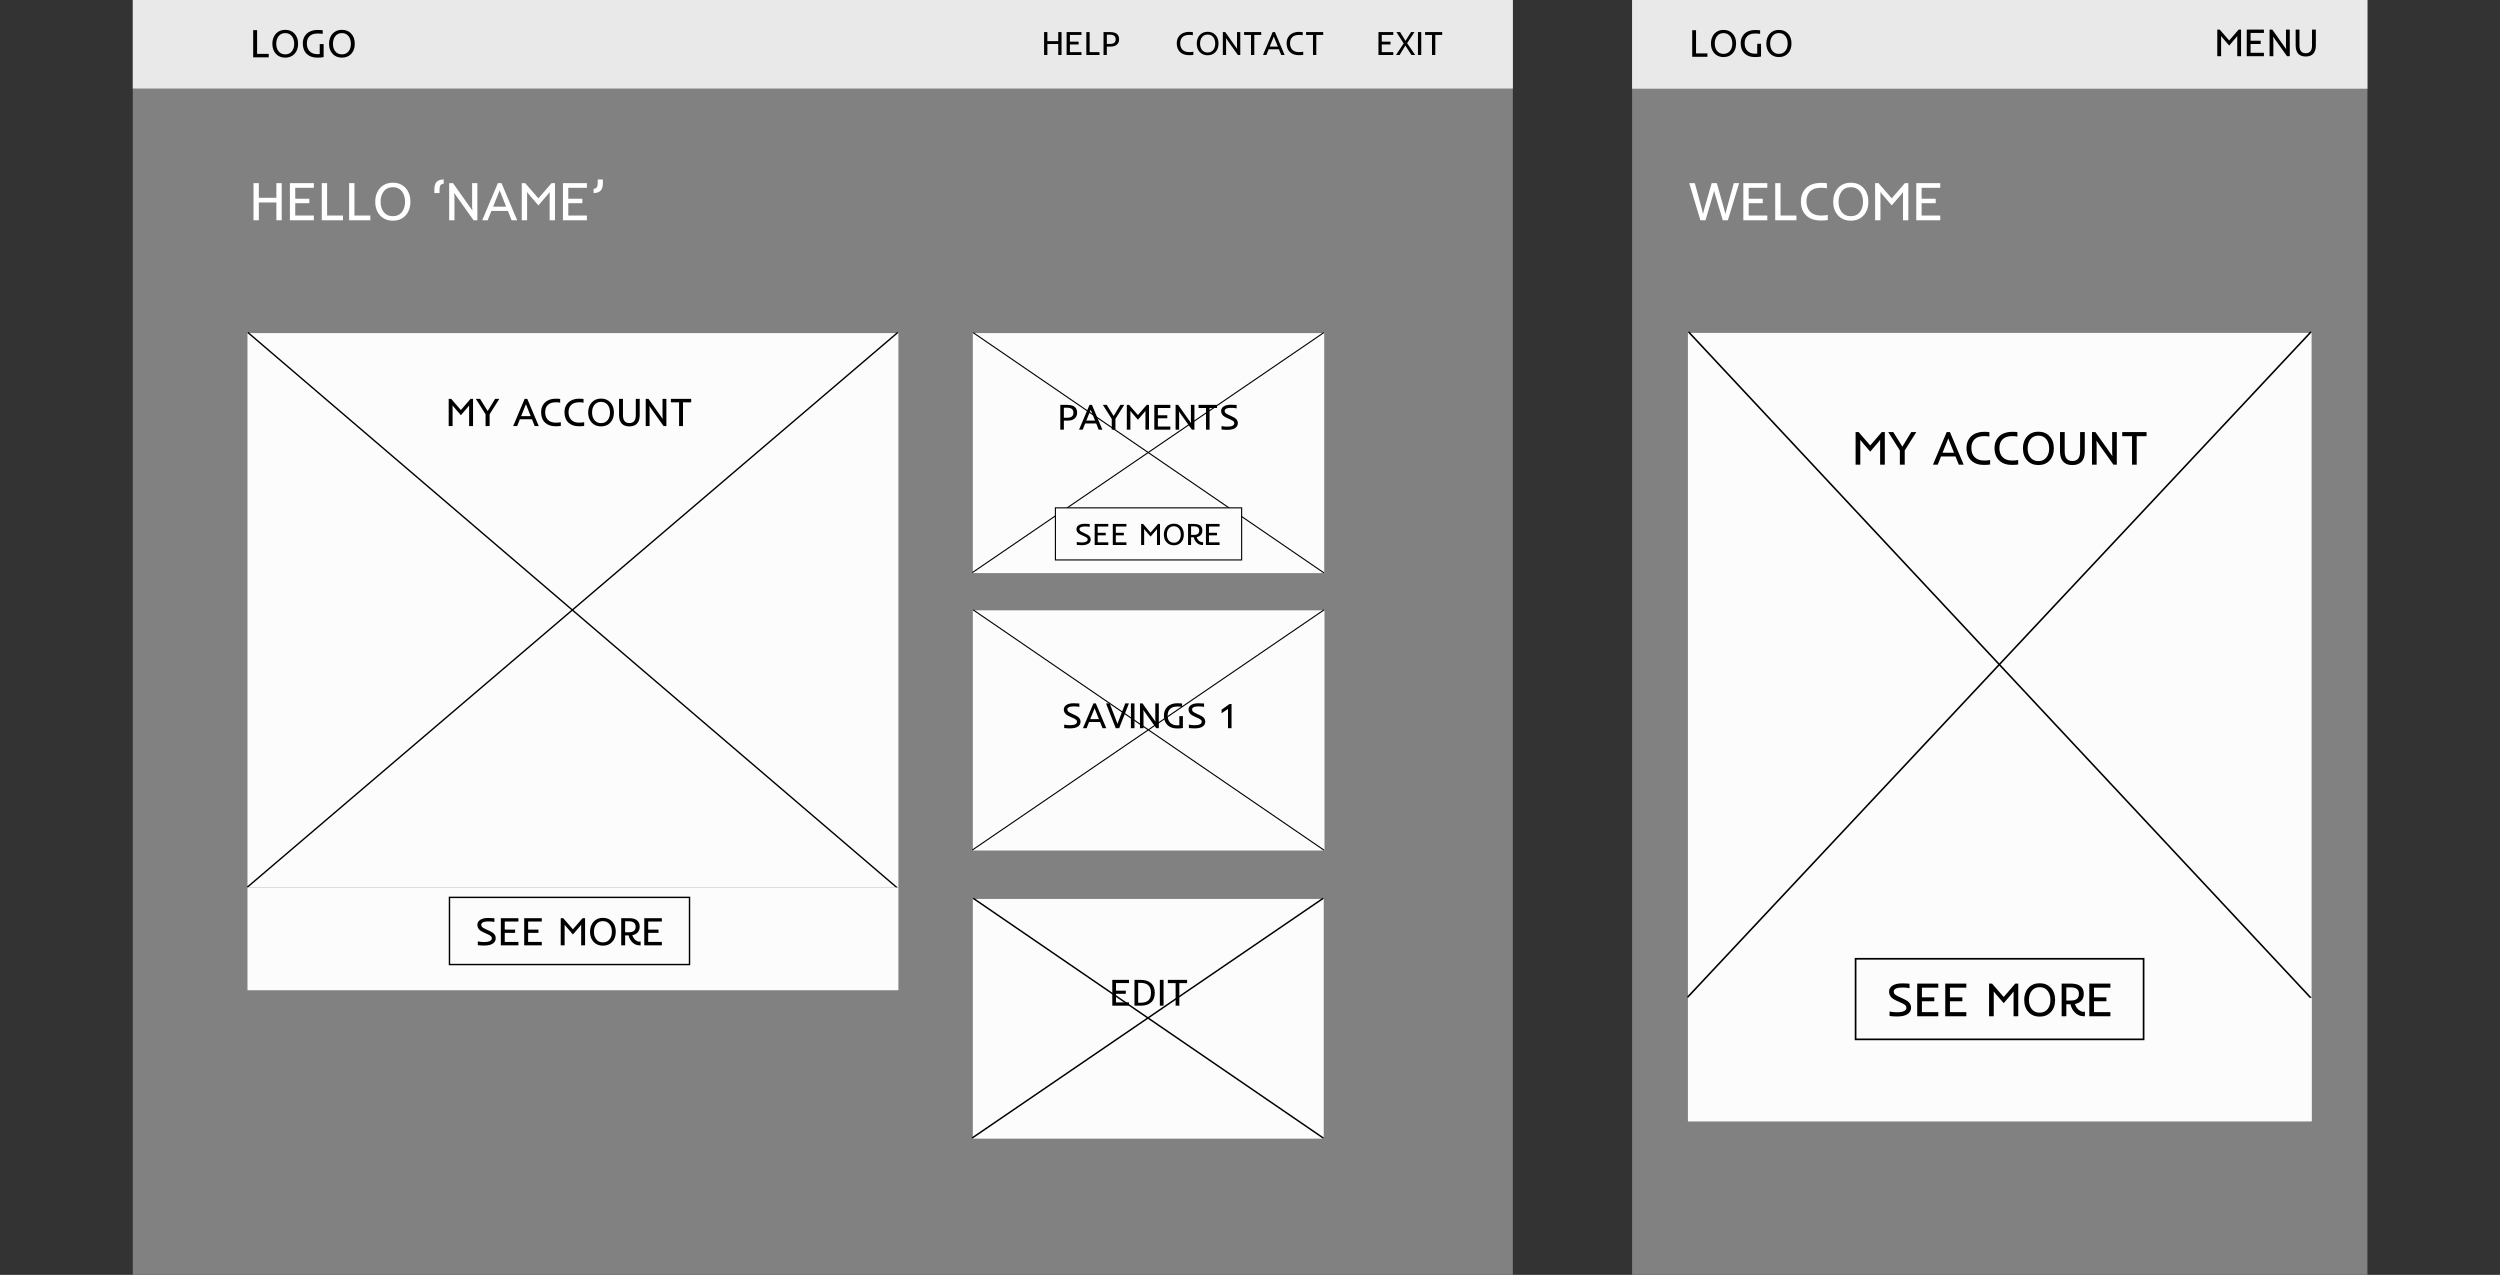 <svg width="4424" height="2256" viewBox="0 0 4424 2256" fill="none" xmlns="http://www.w3.org/2000/svg">
<rect x="0" y="0" width="4424" height="2256" fill="#333333" stroke="none"/>
<g clip-path="url(#clip0)">
<rect x="235" y="-10" width="2442.14" height="2275.48" fill="#818181"/>
<rect x="235" y="-10" width="2442.14" height="166.663" fill="#E9E9E9"/>
<rect x="1721.52" y="1590.77" width="620.952" height="424.175" fill="#FCFCFC"/>
<line y1="-1.327" x2="751.354" y2="-1.327" transform="matrix(0.825 0.565 -0.609 0.793 1721.52 1590.77)" stroke="black" stroke-width="2.654"/>
<line y1="-1.327" x2="751.776" y2="-1.327" transform="matrix(-0.826 0.564 0.61 0.792 2342.2 1590.77)" stroke="black" stroke-width="2.654"/>
<path d="M1968.32 1733.95H1997.82V1739.66H1974.88V1753.11H1992.24V1758.63H1974.88V1773.85H1997.82V1779.63H1968.32V1733.95ZM2007.57 1733.98H2018.66C2026.14 1733.98 2032.07 1735.83 2036.44 1739.53C2041.17 1743.49 2043.53 1749.26 2043.53 1756.85C2043.53 1764.45 2041.23 1770.21 2036.64 1774.15C2032.35 1777.8 2026.47 1779.63 2018.99 1779.63H2007.57V1733.98ZM2036.8 1756.89C2036.8 1745.14 2030.61 1739.27 2018.23 1739.27H2014.13V1774.38H2018.59C2028.04 1774.38 2033.8 1770.96 2035.85 1764.14C2036.49 1761.97 2036.8 1759.56 2036.8 1756.89ZM2052.46 1733.95H2059.02V1779.63H2052.46V1733.95ZM2080.38 1739.73H2066.63V1733.95H2100.69V1739.73H2086.94V1779.63H2080.38V1739.73Z" fill="black"/>
<rect x="1721.52" y="1080.03" width="622.296" height="425.012" fill="#FCFCFC"/>
<line y1="-0.982" x2="752.934" y2="-0.982" transform="matrix(0.825 0.565 -0.609 0.793 1721.52 1080.03)" stroke="black" stroke-width="1.963"/>
<line y1="-0.982" x2="753.357" y2="-0.982" transform="matrix(-0.826 0.564 0.61 0.792 2343.54 1080.03)" stroke="black" stroke-width="1.963"/>
<path d="M1907.69 1285.59C1906.2 1286.64 1904.29 1287.46 1901.96 1288.07C1899.63 1288.66 1896.77 1288.96 1893.39 1288.96C1890.03 1288.96 1886.64 1288.76 1883.21 1288.36V1282.25C1886.28 1282.94 1889.37 1283.29 1892.48 1283.29C1895.58 1283.29 1897.91 1283.12 1899.47 1282.78C1901.02 1282.42 1902.27 1281.96 1903.22 1281.4C1904.96 1280.35 1905.83 1278.98 1905.83 1277.3C1905.83 1276 1905.5 1274.99 1904.82 1274.28C1903.75 1273.16 1902.21 1272.14 1900.19 1271.22L1892.13 1267.53C1889.36 1266.23 1887.39 1265.03 1886.24 1263.91C1883.76 1261.52 1882.52 1258.75 1882.52 1255.6C1882.52 1252.36 1883.93 1249.75 1886.74 1247.75C1889.83 1245.57 1894.22 1244.48 1899.91 1244.48C1903.59 1244.48 1906.95 1244.62 1909.99 1244.92V1250.93C1907.41 1250.35 1904.52 1250.05 1901.33 1250.05C1898.16 1250.05 1895.85 1250.22 1894.4 1250.56C1892.97 1250.87 1891.85 1251.28 1891.03 1251.78C1889.54 1252.71 1888.79 1253.93 1888.79 1255.44C1888.79 1256.91 1889.26 1258.13 1890.21 1259.09C1891.05 1259.91 1892.58 1260.86 1894.81 1261.93L1903.09 1265.87C1905.84 1267.17 1907.76 1268.4 1908.86 1269.55C1909.97 1270.71 1910.79 1271.87 1911.31 1273.05C1911.84 1274.2 1912.1 1275.6 1912.1 1277.24C1912.1 1278.85 1911.74 1280.39 1911.03 1281.84C1910.32 1283.26 1909.2 1284.51 1907.69 1285.59ZM1934.88 1244.79H1939.19L1957.68 1288.64H1951.13L1946.69 1277.62H1927.22L1922.81 1288.64H1916.39L1934.88 1244.79ZM1944.67 1272.57L1936.99 1253.36L1929.27 1272.57H1944.67ZM1957.18 1244.79H1963.73L1977.5 1280.83L1991.2 1244.79H1997.75L1980.49 1288.64H1974.44L1957.18 1244.79ZM2001.28 1244.79H2007.58V1288.64H2001.28V1244.79ZM2017.31 1244.79H2021.85L2044.75 1277.14L2044.41 1272.61V1244.79H2050.64V1288.64H2046.14L2027.02 1261.77L2023.21 1256.29L2023.55 1261.77V1288.64H2017.31V1244.79ZM2093.26 1288.2C2090.85 1288.83 2087.66 1289.14 2083.69 1289.14C2079.74 1289.14 2076.35 1288.65 2073.51 1287.66C2070.7 1286.68 2068.27 1285.22 2066.24 1283.29C2061.87 1279.21 2059.68 1273.54 2059.68 1266.27C2059.68 1261.53 2060.82 1257.43 2063.09 1253.99C2066.15 1249.31 2070.87 1246.32 2077.23 1245.04C2079.18 1244.66 2081.58 1244.48 2084.41 1244.48C2087.25 1244.48 2089.69 1244.61 2091.75 1244.89V1250.93C2089.95 1250.47 2087.36 1250.24 2084 1250.24C2080.66 1250.24 2077.92 1250.62 2075.78 1251.37C2073.64 1252.13 2071.86 1253.21 2070.46 1254.62C2067.64 1257.37 2066.24 1261.26 2066.24 1266.27C2066.24 1271.38 2067.62 1275.46 2070.39 1278.53C2073.42 1281.87 2077.73 1283.54 2083.34 1283.54C2084.64 1283.54 2085.85 1283.48 2086.96 1283.38V1267.22H2093.26V1288.2ZM2128.39 1285.59C2126.9 1286.64 2124.99 1287.46 2122.66 1288.07C2120.32 1288.66 2117.47 1288.96 2114.09 1288.96C2110.73 1288.96 2107.33 1288.76 2103.91 1288.36V1282.25C2106.98 1282.94 2110.07 1283.29 2113.17 1283.29C2116.28 1283.29 2118.61 1283.12 2120.17 1282.78C2121.72 1282.42 2122.97 1281.96 2123.92 1281.4C2125.66 1280.35 2126.53 1278.98 2126.53 1277.3C2126.53 1276 2126.19 1274.99 2125.52 1274.28C2124.45 1273.16 2122.91 1272.14 2120.89 1271.22L2112.83 1267.53C2110.05 1266.23 2108.09 1265.03 2106.94 1263.91C2104.46 1261.52 2103.22 1258.75 2103.22 1255.6C2103.22 1252.36 2104.63 1249.75 2107.44 1247.75C2110.53 1245.57 2114.92 1244.48 2120.61 1244.48C2124.28 1244.48 2127.64 1244.62 2130.69 1244.92V1250.93C2128.1 1250.35 2125.22 1250.05 2122.03 1250.05C2118.85 1250.05 2116.54 1250.22 2115.09 1250.56C2113.67 1250.87 2112.54 1251.28 2111.72 1251.78C2110.23 1252.71 2109.49 1253.93 2109.49 1255.44C2109.49 1256.91 2109.96 1258.13 2110.91 1259.09C2111.75 1259.91 2113.28 1260.86 2115.5 1261.93L2123.79 1265.87C2126.54 1267.17 2128.46 1268.4 2129.55 1269.55C2130.67 1270.71 2131.49 1271.87 2132.01 1273.05C2132.54 1274.2 2132.8 1275.6 2132.8 1277.24C2132.8 1278.85 2132.44 1280.39 2131.73 1281.84C2131.01 1283.26 2129.9 1284.51 2128.39 1285.59ZM2173.06 1254.46L2161.75 1262.18V1255.82L2175.83 1245.8H2179.33V1288.64H2173.06V1254.46Z" fill="black"/>
<rect x="1721.52" y="589.449" width="621.816" height="424.685" fill="#FCFCFC"/>
<line y1="-0.981" x2="752.354" y2="-0.981" transform="matrix(0.825 0.565 -0.609 0.793 1721.52 589.449)" stroke="black" stroke-width="1.962"/>
<line y1="-0.981" x2="752.777" y2="-0.981" transform="matrix(-0.826 0.564 0.61 0.792 2343.07 589.448)" stroke="black" stroke-width="1.962"/>
<path d="M1876.31 716.499H1888.75C1897.05 716.499 1902.39 718.956 1904.79 723.87C1905.65 725.676 1906.08 727.818 1906.08 730.296C1906.08 732.775 1905.64 734.896 1904.76 736.66C1903.87 738.424 1902.69 739.873 1901.2 741.007C1898.3 743.191 1894.42 744.283 1889.57 744.283H1882.61V760.349H1876.31V716.499ZM1888.34 739.243C1892.14 739.243 1894.96 738.508 1896.79 737.038C1898.61 735.568 1899.53 733.279 1899.53 730.17C1899.53 726.033 1897.6 723.366 1893.76 722.169C1892.42 721.749 1890.79 721.539 1888.88 721.539H1882.61V739.243H1888.34ZM1927.97 716.499H1932.29L1950.78 760.349H1944.23L1939.78 749.323H1920.32L1915.91 760.349H1909.48L1927.97 716.499ZM1937.77 744.283L1930.08 725.067L1922.36 744.283H1937.77ZM1967.32 741.259L1951.66 716.499H1958.47L1970.69 736.093L1982.66 716.499H1989.46L1973.87 741.196V760.349H1967.32V741.259ZM1994.03 716.499H1998.06L2013.69 734.455L2029.25 716.499H2033.28V760.349H2026.98V726.957L2025.12 729.477L2013.69 742.802L2002.25 729.509L2000.33 726.989V760.349H1994.03V716.499ZM2042.7 716.499H2071.02V721.98H2049V734.896H2065.66V740.188H2049V754.804H2071.02V760.349H2042.7V716.499ZM2080.34 716.499H2084.88L2107.78 748.851L2107.43 744.315V716.499H2113.67V760.349H2109.17L2090.05 733.478L2086.23 727.997L2086.58 733.478V760.349H2080.34V716.499ZM2134.15 722.043H2120.95V716.499H2153.65V722.043H2140.45V760.349H2134.15V722.043ZM2186.06 757.293C2184.57 758.343 2182.66 759.173 2180.33 759.782C2178 760.37 2175.14 760.664 2171.76 760.664C2168.4 760.664 2165.01 760.464 2161.59 760.065V753.954C2164.65 754.647 2167.74 754.993 2170.85 754.993C2173.95 754.993 2176.29 754.825 2177.84 754.489C2179.39 754.132 2180.64 753.67 2181.59 753.103C2183.33 752.053 2184.2 750.688 2184.2 749.008C2184.2 747.706 2183.87 746.698 2183.19 745.984C2182.12 744.871 2180.58 743.852 2178.56 742.928L2170.5 739.243C2167.73 737.941 2165.76 736.733 2164.61 735.62C2162.13 733.226 2160.89 730.454 2160.89 727.304C2160.89 724.07 2162.3 721.455 2165.11 719.46C2168.2 717.276 2172.59 716.184 2178.28 716.184C2181.96 716.184 2185.32 716.331 2188.36 716.625V722.642C2185.78 722.054 2182.89 721.76 2179.7 721.76C2176.53 721.76 2174.22 721.928 2172.77 722.264C2171.34 722.579 2170.22 722.988 2169.4 723.492C2167.91 724.416 2167.16 725.634 2167.16 727.146C2167.16 728.616 2167.63 729.834 2168.58 730.8C2169.42 731.62 2170.95 732.565 2173.18 733.636L2181.46 737.573C2184.21 738.875 2186.14 740.104 2187.23 741.259C2188.34 742.414 2189.16 743.579 2189.68 744.756C2190.21 745.911 2190.47 747.307 2190.47 748.945C2190.47 750.562 2190.11 752.095 2189.4 753.544C2188.69 754.972 2187.57 756.222 2186.06 757.293Z" fill="black"/>
<rect x="1867.66" y="898.684" width="329.543" height="92.194" fill="#FCFCFC" stroke="black" stroke-width="1.962"/>
<path d="M1926.32 961.873C1925.05 962.767 1923.43 963.473 1921.44 963.992C1919.46 964.492 1917.02 964.743 1914.15 964.743C1911.29 964.743 1908.4 964.573 1905.48 964.233V959.03C1908.09 959.62 1910.72 959.916 1913.37 959.916C1916.01 959.916 1918 959.772 1919.32 959.486C1920.64 959.182 1921.71 958.789 1922.51 958.306C1924 957.412 1924.74 956.25 1924.74 954.82C1924.74 953.712 1924.45 952.853 1923.88 952.245C1922.97 951.298 1921.66 950.431 1919.94 949.644L1913.07 946.506C1910.71 945.398 1909.04 944.37 1908.06 943.422C1905.95 941.384 1904.89 939.024 1904.89 936.342C1904.89 933.589 1906.09 931.363 1908.49 929.664C1911.12 927.805 1914.85 926.875 1919.7 926.875C1922.83 926.875 1925.69 927.001 1928.28 927.251V932.373C1926.08 931.873 1923.62 931.622 1920.9 931.622C1918.2 931.622 1916.24 931.765 1915 932.051C1913.79 932.319 1912.83 932.668 1912.13 933.097C1910.87 933.884 1910.23 934.921 1910.23 936.208C1910.23 937.46 1910.63 938.497 1911.44 939.319C1912.15 940.016 1913.46 940.821 1915.35 941.733L1922.41 945.085C1924.75 946.193 1926.38 947.239 1927.31 948.223C1928.26 949.206 1928.96 950.198 1929.41 951.2C1929.85 952.183 1930.08 953.372 1930.08 954.766C1930.08 956.143 1929.77 957.448 1929.16 958.682C1928.56 959.898 1927.61 960.961 1926.32 961.873ZM1937.13 927.144H1961.24V931.81H1942.49V942.805H1956.68V947.311H1942.49V959.755H1961.24V964.475H1937.13V927.144ZM1969.2 927.144H1993.31V931.81H1974.57V942.805H1988.75V947.311H1974.57V959.755H1993.31V964.475H1969.2V927.144ZM2019.33 927.144H2022.76L2036.06 942.43L2049.31 927.144H2052.74V964.475H2047.38V936.047L2045.8 938.193L2036.06 949.537L2026.33 938.22L2024.69 936.074V964.475H2019.33V927.144ZM2059.55 945.863C2059.55 942.948 2059.99 940.311 2060.87 937.951C2061.74 935.591 2062.96 933.58 2064.52 931.917C2067.79 928.449 2072.03 926.714 2077.25 926.714C2082.49 926.714 2086.73 928.449 2089.97 931.917C2093.26 935.439 2094.9 940.088 2094.9 945.863C2094.9 951.638 2093.26 956.268 2089.97 959.755C2086.75 963.187 2082.51 964.904 2077.25 964.904C2072.02 964.904 2067.77 963.187 2064.52 959.755C2061.21 956.25 2059.55 951.62 2059.55 945.863ZM2064.92 945.836C2064.92 949.912 2065.91 953.282 2067.9 955.946C2070.13 958.914 2073.25 960.398 2077.25 960.398C2081.26 960.398 2084.37 958.914 2086.59 955.946C2088.55 953.318 2089.54 949.966 2089.54 945.89C2089.54 941.777 2088.55 938.389 2086.59 935.725C2084.37 932.722 2081.26 931.22 2077.25 931.22C2073.23 931.22 2070.11 932.722 2067.9 935.725C2065.91 938.389 2064.92 941.76 2064.92 945.836ZM2102.38 927.144H2112.98C2120.04 927.144 2124.59 929.235 2126.63 933.419C2127.36 934.957 2127.73 936.691 2127.73 938.622C2127.73 940.535 2127.47 942.153 2126.95 943.476C2126.45 944.799 2125.74 945.934 2124.83 946.882C2123.08 948.705 2120.66 949.903 2117.59 950.475C2118.86 954.391 2121.01 957.091 2124.05 958.575C2125.05 959.075 2125.89 959.343 2126.57 959.379C2127.72 959.415 2128.52 959.379 2128.99 959.272V964.475H2127.78C2123.76 964.475 2120.33 963.044 2117.51 960.184C2115.02 957.699 2113.35 954.57 2112.49 950.797H2107.75V964.475H2102.38V927.144ZM2112.63 946.506C2115.86 946.506 2118.26 945.881 2119.82 944.629C2121.37 943.378 2122.15 941.429 2122.15 938.783C2122.15 935.261 2120.51 932.99 2117.24 931.971C2116.1 931.613 2114.71 931.434 2113.08 931.434H2107.75V946.506H2112.63ZM2134.03 927.144H2158.14V931.81H2139.39V942.805H2153.58V947.311H2139.39V959.755H2158.14V964.475H2134.03V927.144Z" fill="black"/>
<path d="M448.607 324.101H458.038V350.037H489.067V324.101H498.498V389.742H489.067V358.336H458.038V389.742H448.607V324.101ZM513.022 324.101H555.415V332.306H522.453V351.64H547.399V359.562H522.453V381.443H555.415V389.742H513.022V324.101ZM569.421 324.101H578.852V381.443H606.957V389.742H569.421V324.101ZM617.803 324.101H627.234V381.443H655.339V389.742H617.803V324.101ZM664.063 357.016C664.063 351.891 664.833 347.254 666.374 343.105C667.914 338.955 670.052 335.418 672.787 332.495C678.54 326.396 686.007 323.346 695.186 323.346C704.397 323.346 711.848 326.396 717.538 332.495C723.323 338.688 726.215 346.861 726.215 357.016C726.215 367.17 723.323 375.312 717.538 381.443C711.88 387.479 704.429 390.497 695.186 390.497C685.975 390.497 678.509 387.479 672.787 381.443C666.971 375.281 664.063 367.139 664.063 357.016ZM673.494 356.969C673.494 364.136 675.239 370.062 678.729 374.747C682.658 379.965 688.144 382.574 695.186 382.574C702.228 382.574 707.698 379.965 711.597 374.747C715.055 370.125 716.784 364.231 716.784 357.063C716.784 349.832 715.055 343.875 711.597 339.191C707.698 333.909 702.228 331.269 695.186 331.269C688.113 331.269 682.627 333.909 678.729 339.191C675.239 343.875 673.494 349.801 673.494 356.969ZM768.656 335.89C768.656 329.791 769.834 325.295 772.192 322.403C774.833 319.197 779.14 317.593 785.113 317.593V325.138C781.152 325.138 778.826 327.182 778.134 331.269C777.882 332.589 777.757 334.129 777.757 335.89V341.643H768.656V335.89ZM794.874 324.101H801.665L835.947 372.53L835.429 365.74V324.101H844.766V389.742H838.022L809.399 349.518L803.693 341.313L804.211 349.518V389.742H794.874V324.101ZM881.029 324.101H887.489L915.17 389.742H905.361L898.712 373.238H869.57L862.968 389.742H853.348L881.029 324.101ZM895.694 365.693L884.188 336.927L872.635 365.693H895.694ZM923.328 324.101H929.364L952.753 350.98L976.048 324.101H982.084V389.742H972.653V339.757L969.871 343.529L952.753 363.476L935.636 343.576L932.759 339.804V389.742H923.328V324.101ZM996.184 324.101H1038.58V332.306H1005.62V351.64H1030.56V359.562H1005.62V381.443H1038.58V389.742H996.184V324.101ZM1066.87 323.346C1066.87 329.445 1065.69 333.941 1063.33 336.833C1060.69 340.04 1056.39 341.643 1050.41 341.643V334.098C1054.37 334.098 1056.7 332.054 1057.39 327.968C1057.64 326.647 1057.77 325.107 1057.77 323.346V317.593H1066.87V323.346Z" fill="white"/>
<path d="M448.036 53.337H454.95V95.373H475.553V101.457H448.036V53.337ZM481.948 77.466C481.948 73.709 482.513 70.31 483.642 67.268C484.772 64.226 486.339 61.633 488.344 59.49C492.561 55.019 498.035 52.783 504.764 52.783C511.517 52.783 516.979 55.019 521.15 59.49C525.391 64.03 527.511 70.022 527.511 77.466C527.511 84.91 525.391 90.879 521.15 95.373C517.002 99.798 511.54 102.01 504.764 102.01C498.012 102.01 492.538 99.798 488.344 95.373C484.08 90.856 481.948 84.887 481.948 77.466ZM488.862 77.431C488.862 82.686 490.141 87.03 492.699 90.464C495.58 94.29 499.602 96.203 504.764 96.203C509.927 96.203 513.937 94.29 516.794 90.464C519.329 87.076 520.597 82.755 520.597 77.501C520.597 72.2 519.329 67.833 516.794 64.399C513.937 60.527 509.927 58.591 504.764 58.591C499.579 58.591 495.557 60.527 492.699 64.399C490.141 67.833 488.862 72.177 488.862 77.431ZM572.693 100.973C570.043 101.664 566.54 102.01 562.184 102.01C557.851 102.01 554.129 101.469 551.018 100.385C547.93 99.302 545.268 97.701 543.032 95.58C538.239 91.109 535.842 84.887 535.842 76.913C535.842 71.704 537.086 67.21 539.575 63.431C542.94 58.291 548.114 55.019 555.097 53.613C557.24 53.198 559.868 52.991 562.979 52.991C566.09 52.991 568.775 53.141 571.034 53.44V60.078C569.052 59.571 566.217 59.317 562.53 59.317C558.865 59.317 555.858 59.732 553.507 60.562C551.156 61.391 549.209 62.578 547.665 64.122C544.576 67.141 543.032 71.405 543.032 76.913C543.032 82.513 544.553 86.996 547.596 90.36C550.914 94.025 555.65 95.857 561.804 95.857C563.232 95.857 564.558 95.799 565.779 95.684V77.95H572.693V100.973ZM582.269 77.466C582.269 73.709 582.833 70.31 583.962 67.268C585.092 64.226 586.659 61.633 588.664 59.49C592.881 55.019 598.355 52.783 605.084 52.783C611.837 52.783 617.299 55.019 621.47 59.49C625.711 64.03 627.831 70.022 627.831 77.466C627.831 84.91 625.711 90.879 621.47 95.373C617.322 99.798 611.86 102.01 605.084 102.01C598.332 102.01 592.858 99.798 588.664 95.373C584.4 90.856 582.269 84.887 582.269 77.466ZM589.182 77.431C589.182 82.686 590.462 87.03 593.02 90.464C595.9 94.29 599.922 96.203 605.084 96.203C610.247 96.203 614.257 94.29 617.114 90.464C619.65 87.076 620.917 82.755 620.917 77.501C620.917 72.2 619.65 67.833 617.114 64.399C614.257 60.527 610.247 58.591 605.084 58.591C599.899 58.591 595.877 60.527 593.02 64.399C590.462 67.833 589.182 72.177 589.182 77.431Z" fill="black"/>
<path d="M2439.34 56.716H2465.58V61.795H2445.18V73.761H2460.62V78.665H2445.18V92.208H2465.58V97.345H2439.34V56.716ZM2483.91 76.768L2471.07 56.716H2477.58L2487.18 72.273L2496.99 56.716H2503.12L2490.04 76.388L2504.25 97.345H2497.77L2486.86 80.708L2476.73 97.345H2470.34L2483.91 76.768ZM2509.22 56.716H2515.05V97.345H2509.22V56.716ZM2534.05 61.853H2521.82V56.716H2552.12V61.853H2539.89V97.345H2534.05V61.853Z" fill="black"/>
<path d="M2111.82 97.111C2109.89 97.462 2107.29 97.637 2104.03 97.637C2100.78 97.637 2097.84 97.189 2095.21 96.294C2092.6 95.399 2090.36 94.076 2088.47 92.325C2084.42 88.569 2082.4 83.335 2082.4 76.622C2082.4 72.244 2083.44 68.449 2085.52 65.239C2088.34 60.9 2092.67 58.136 2098.51 56.95C2100.3 56.599 2102.43 56.424 2104.9 56.424C2107.39 56.424 2109.39 56.56 2110.88 56.833V62.408C2109.52 61.98 2107.41 61.765 2104.55 61.765C2101.71 61.765 2099.3 62.116 2097.31 62.816C2095.33 63.517 2093.68 64.519 2092.38 65.823C2089.77 68.371 2088.47 71.971 2088.47 76.622C2088.47 81.311 2089.75 85.028 2092.32 87.771C2095.1 90.729 2099.1 92.208 2104.32 92.208C2107.37 92.208 2109.87 91.974 2111.82 91.507V97.111ZM2117.8 77.089C2117.8 73.917 2118.28 71.047 2119.23 68.478C2120.19 65.91 2121.51 63.721 2123.2 61.911C2126.76 58.136 2131.38 56.249 2137.07 56.249C2142.77 56.249 2147.38 58.136 2150.9 61.911C2154.48 65.745 2156.27 70.804 2156.27 77.089C2156.27 83.374 2154.48 88.413 2150.9 92.208C2147.4 95.944 2142.79 97.812 2137.07 97.812C2131.36 97.812 2126.74 95.944 2123.2 92.208C2119.6 88.394 2117.8 83.354 2117.8 77.089ZM2123.64 77.06C2123.64 81.496 2124.72 85.164 2126.88 88.063C2129.31 91.293 2132.71 92.908 2137.07 92.908C2141.42 92.908 2144.81 91.293 2147.22 88.063C2149.36 85.203 2150.43 81.554 2150.43 77.118C2150.43 72.643 2149.36 68.955 2147.22 66.056C2144.81 62.787 2141.42 61.153 2137.07 61.153C2132.69 61.153 2129.29 62.787 2126.88 66.056C2124.72 68.955 2123.64 72.623 2123.64 77.06ZM2163.92 56.716H2168.12L2189.34 86.691L2189.02 82.488V56.716H2194.8V97.345H2190.62L2172.91 72.448L2169.38 67.369L2169.7 72.448V97.345H2163.92V56.716ZM2213.77 61.853H2201.54V56.716H2231.84V61.853H2219.61V97.345H2213.77V61.853ZM2252.15 56.716H2256.15L2273.28 97.345H2267.21L2263.1 87.129H2245.06L2240.97 97.345H2235.02L2252.15 56.716ZM2261.23 82.459L2254.11 64.655L2246.96 82.459H2261.23ZM2306.21 97.111C2304.28 97.462 2301.68 97.637 2298.41 97.637C2295.16 97.637 2292.23 97.189 2289.6 96.294C2286.99 95.399 2284.74 94.076 2282.86 92.325C2278.81 88.569 2276.79 83.335 2276.79 76.622C2276.79 72.244 2277.83 68.449 2279.91 65.239C2282.73 60.9 2287.06 58.136 2292.9 56.95C2294.69 56.599 2296.82 56.424 2299.29 56.424C2301.78 56.424 2303.77 56.56 2305.27 56.833V62.408C2303.91 61.98 2301.8 61.765 2298.94 61.765C2296.1 61.765 2293.68 62.116 2291.7 62.816C2289.72 63.517 2288.07 64.519 2286.77 65.823C2284.16 68.371 2282.86 71.971 2282.86 76.622C2282.86 81.311 2284.14 85.028 2286.71 87.771C2289.49 90.729 2293.49 92.208 2298.7 92.208C2301.76 92.208 2304.26 91.974 2306.21 91.507V97.111ZM2323.46 61.853H2311.23V56.716H2341.52V61.853H2329.29V97.345H2323.46V61.853Z" fill="black"/>
<path d="M1847.62 56.716H1853.45V72.769H1872.66V56.716H1878.5V97.345H1872.66V77.906H1853.45V97.345H1847.62V56.716ZM1887.49 56.716H1913.72V61.795H1893.32V73.761H1908.76V78.665H1893.32V92.208H1913.72V97.345H1887.49V56.716ZM1922.39 56.716H1928.23V92.208H1945.63V97.345H1922.39V56.716ZM1952.81 56.716H1964.34C1972.02 56.716 1976.97 58.993 1979.19 63.546C1979.99 65.219 1980.39 67.204 1980.39 69.5C1980.39 71.796 1979.98 73.761 1979.16 75.396C1978.35 77.03 1977.25 78.373 1975.86 79.424C1973.18 81.447 1969.59 82.459 1965.09 82.459H1958.64V97.345H1952.81V56.716ZM1963.96 77.789C1967.48 77.789 1970.09 77.108 1971.78 75.746C1973.47 74.384 1974.32 72.263 1974.32 69.383C1974.32 65.55 1972.54 63.079 1968.98 61.97C1967.73 61.581 1966.22 61.386 1964.45 61.386H1958.64V77.789H1963.96Z" fill="black"/>
<rect x="437.954" y="589.448" width="1151.85" height="981.057" fill="#FCFCFC"/>
<line y1="-1.264" x2="1512.21" y2="-1.264" transform="matrix(0.76 0.65 -0.524 0.851 437.954 589.448)" stroke="black" stroke-width="2.529"/>
<line y1="-1.264" x2="1512.64" y2="-1.264" transform="matrix(-0.761 0.649 0.526 0.851 1589.3 589.448)" stroke="black" stroke-width="2.529"/>
<rect x="437.952" y="1570.51" width="1151.85" height="181.818" fill="#FCFCFC"/>
<rect x="795.39" y="1588" width="424.788" height="118.839" fill="#FCFCFC" stroke="black" stroke-width="2.529"/>
<path d="M793.999 705.883H798.424L815.57 725.588L832.648 705.883H837.072V754.004H830.159V717.36L828.119 720.126L815.57 734.749L803.022 720.161L800.913 717.395V754.004H793.999V705.883ZM859.266 733.055L842.085 705.883H849.552L862.965 727.386L876.101 705.883H883.568L866.456 732.986V754.004H859.266V733.055ZM928.37 705.883H933.106L953.398 754.004H946.208L941.334 741.905H919.97L915.13 754.004H908.078L928.37 705.883ZM939.121 736.374L930.686 715.286L922.217 736.374H939.121ZM992.392 753.727C990.111 754.142 987.034 754.35 983.162 754.35C979.314 754.35 975.834 753.82 972.722 752.759C969.634 751.699 966.972 750.132 964.737 748.058C959.943 743.61 957.547 737.411 957.547 729.46C957.547 724.274 958.78 719.78 961.245 715.978C964.587 710.838 969.715 707.566 976.629 706.16C978.749 705.745 981.273 705.538 984.2 705.538C987.149 705.538 989.512 705.699 991.286 706.022V712.624C989.673 712.117 987.172 711.864 983.785 711.864C980.42 711.864 977.562 712.279 975.211 713.108C972.861 713.938 970.913 715.125 969.369 716.669C966.281 719.688 964.737 723.952 964.737 729.46C964.737 735.014 966.258 739.416 969.3 742.665C972.596 746.168 977.332 747.92 983.508 747.92C987.126 747.92 990.088 747.643 992.392 747.09V753.727ZM1033.74 753.727C1031.46 754.142 1028.38 754.35 1024.51 754.35C1020.66 754.35 1017.18 753.82 1014.07 752.759C1010.98 751.699 1008.32 750.132 1006.08 748.058C1001.29 743.61 998.891 737.411 998.891 729.46C998.891 724.274 1000.12 719.78 1002.59 715.978C1005.93 710.838 1011.06 707.566 1017.97 706.16C1020.09 705.745 1022.62 705.538 1025.54 705.538C1028.49 705.538 1030.86 705.699 1032.63 706.022V712.624C1031.02 712.117 1028.52 711.864 1025.13 711.864C1021.76 711.864 1018.91 712.279 1016.56 713.108C1014.21 713.938 1012.26 715.125 1010.71 716.669C1007.63 719.688 1006.08 723.952 1006.08 729.46C1006.08 735.014 1007.6 739.416 1010.65 742.665C1013.94 746.168 1018.68 747.92 1024.85 747.92C1028.47 747.92 1031.43 747.643 1033.74 747.09V753.727ZM1040.82 730.013C1040.82 726.256 1041.39 722.857 1042.52 719.815C1043.65 716.773 1045.21 714.18 1047.22 712.037C1051.44 707.566 1056.91 705.33 1063.64 705.33C1070.39 705.33 1075.85 707.566 1080.03 712.037C1084.27 716.577 1086.39 722.569 1086.39 730.013C1086.39 737.457 1084.27 743.426 1080.03 747.92C1075.88 752.345 1070.42 754.557 1063.64 754.557C1056.89 754.557 1051.41 752.345 1047.22 747.92C1042.96 743.403 1040.82 737.434 1040.82 730.013ZM1047.74 729.978C1047.74 735.233 1049.02 739.577 1051.58 743.011C1054.46 746.837 1058.48 748.749 1063.64 748.749C1068.8 748.749 1072.81 746.837 1075.67 743.011C1078.21 739.623 1079.47 735.302 1079.47 730.047C1079.47 724.747 1078.21 720.379 1075.67 716.946C1072.81 713.074 1068.8 711.138 1063.64 711.138C1058.45 711.138 1054.43 713.074 1051.58 716.946C1049.02 720.379 1047.74 724.724 1047.74 729.978ZM1113.77 748.611C1121.32 748.611 1125.1 743.967 1125.1 734.68V705.883H1132.02V734.68C1132.02 741.478 1130.3 746.572 1126.87 749.959C1123.76 753.024 1119.39 754.557 1113.77 754.557C1105.08 754.557 1099.44 750.973 1096.86 743.806C1095.94 741.294 1095.48 738.252 1095.48 734.68V705.883H1102.39V734.68C1102.39 743.967 1106.18 748.611 1113.77 748.611ZM1142.67 705.883H1147.64L1172.78 741.386L1172.39 736.408V705.883H1179.24V754.004H1174.3L1153.31 724.516L1149.13 718.501L1149.51 724.516V754.004H1142.67V705.883ZM1201.71 711.968H1187.23V705.883H1223.11V711.968H1208.62V754.004H1201.71V711.968Z" fill="black"/>
<path d="M872.377 1669.55C870.741 1670.71 868.644 1671.62 866.086 1672.28C863.527 1672.93 860.393 1673.25 856.683 1673.25C852.995 1673.25 849.273 1673.03 845.517 1672.6V1665.89C848.882 1666.65 852.269 1667.03 855.68 1667.03C859.091 1667.03 861.649 1666.85 863.355 1666.48C865.06 1666.08 866.431 1665.58 867.468 1664.96C869.381 1663.8 870.338 1662.3 870.338 1660.46C870.338 1659.03 869.969 1657.93 869.231 1657.14C868.056 1655.92 866.362 1654.8 864.15 1653.79L855.3 1649.74C852.258 1648.32 850.103 1646.99 848.835 1645.77C846.116 1643.14 844.756 1640.1 844.756 1636.64C844.756 1633.09 846.3 1630.22 849.389 1628.04C852.776 1625.64 857.593 1624.44 863.839 1624.44C867.872 1624.44 871.559 1624.6 874.901 1624.92V1631.53C872.066 1630.88 868.897 1630.56 865.394 1630.56C861.914 1630.56 859.379 1630.74 857.789 1631.11C856.222 1631.46 854.989 1631.91 854.09 1632.46C852.454 1633.47 851.636 1634.81 851.636 1636.47C851.636 1638.08 852.154 1639.42 853.191 1640.48C854.113 1641.38 855.795 1642.42 858.238 1643.59L867.33 1647.91C870.349 1649.34 872.458 1650.69 873.656 1651.96C874.878 1653.22 875.776 1654.5 876.353 1655.79C876.929 1657.06 877.217 1658.59 877.217 1660.39C877.217 1662.17 876.825 1663.85 876.042 1665.44C875.258 1667.01 874.036 1668.38 872.377 1669.55ZM886.309 1624.79H917.386V1630.8H893.222V1644.97H911.51V1650.78H893.222V1666.82H917.386V1672.91H886.309V1624.79ZM927.654 1624.79H958.731V1630.8H934.567V1644.97H952.855V1650.78H934.567V1666.82H958.731V1672.91H927.654V1624.79ZM992.264 1624.79H996.688L1013.83 1644.49L1030.91 1624.79H1035.34V1672.91H1028.42V1636.26L1026.38 1639.03L1013.83 1653.65L1001.29 1639.06L999.177 1636.3V1672.91H992.264V1624.79ZM1044.12 1648.92C1044.12 1645.16 1044.68 1641.76 1045.81 1638.72C1046.94 1635.68 1048.51 1633.08 1050.51 1630.94C1054.73 1626.47 1060.2 1624.23 1066.93 1624.23C1073.69 1624.23 1079.15 1626.47 1083.32 1630.94C1087.56 1635.48 1089.68 1641.47 1089.68 1648.92C1089.68 1656.36 1087.56 1662.33 1083.32 1666.82C1079.17 1671.25 1073.71 1673.46 1066.93 1673.46C1060.18 1673.46 1054.71 1671.25 1050.51 1666.82C1046.25 1662.3 1044.12 1656.34 1044.12 1648.92ZM1051.03 1648.88C1051.03 1654.14 1052.31 1658.48 1054.87 1661.91C1057.75 1665.74 1061.77 1667.65 1066.93 1667.65C1072.1 1667.65 1076.11 1665.74 1078.96 1661.91C1081.5 1658.53 1082.77 1654.2 1082.77 1648.95C1082.77 1643.65 1081.5 1639.28 1078.96 1635.85C1076.11 1631.98 1072.1 1630.04 1066.93 1630.04C1061.75 1630.04 1057.73 1631.98 1054.87 1635.85C1052.31 1639.28 1051.03 1643.63 1051.03 1648.88ZM1099.32 1624.79H1112.98C1122.08 1624.79 1127.95 1627.48 1130.58 1632.87C1131.52 1634.86 1131.99 1637.09 1131.99 1639.58C1131.99 1642.05 1131.66 1644.13 1130.99 1645.84C1130.34 1647.54 1129.43 1649.01 1128.26 1650.23C1126 1652.58 1122.89 1654.12 1118.93 1654.86C1120.56 1659.91 1123.34 1663.39 1127.26 1665.3C1128.55 1665.95 1129.63 1666.29 1130.51 1666.34C1131.98 1666.38 1133.02 1666.34 1133.62 1666.2V1672.91H1132.06C1126.88 1672.91 1122.46 1671.06 1118.82 1667.38C1115.62 1664.17 1113.46 1660.14 1112.36 1655.28H1106.24V1672.91H1099.32V1624.79ZM1112.53 1649.74C1116.7 1649.74 1119.79 1648.94 1121.79 1647.32C1123.8 1645.71 1124.8 1643.2 1124.8 1639.79C1124.8 1635.25 1122.69 1632.32 1118.48 1631.01C1117 1630.55 1115.22 1630.32 1113.12 1630.32H1106.24V1649.74H1112.53ZM1140.12 1624.79H1171.19V1630.8H1147.03V1644.97H1165.32V1650.78H1147.03V1666.82H1171.19V1672.91H1140.12V1624.79Z" fill="black"/>
<rect x="2888.14" y="-10" width="1301.26" height="2275.48" fill="#818181"/>
<rect x="2888.14" y="-10" width="1301.26" height="166.981" fill="#E9E9E9"/>
<path d="M2989.29 324.101H2999.1L3011.78 370.408L3013.62 378.566L3015.7 370.408L3028.99 324.101H3038.05L3051.2 370.408L3053.33 378.896L3055.35 370.408L3068.13 324.101H3077.56L3057.66 389.742H3048.61L3034.79 343.529L3033.24 337.635L3031.73 343.529L3018.05 389.742H3009L2989.29 324.101ZM3085.01 324.101H3127.41V332.306H3094.45V351.64H3119.39V359.562H3094.45V381.443H3127.41V389.742H3085.01V324.101ZM3141.41 324.101H3150.84V381.443H3178.95V389.742H3141.41V324.101ZM3234.41 389.365C3231.29 389.931 3227.1 390.214 3221.81 390.214C3216.56 390.214 3211.82 389.491 3207.57 388.045C3203.36 386.598 3199.73 384.461 3196.68 381.631C3190.14 375.564 3186.87 367.107 3186.87 356.261C3186.87 349.188 3188.55 343.058 3191.92 337.87C3196.48 330.86 3203.47 326.396 3212.9 324.478C3215.79 323.912 3219.24 323.629 3223.23 323.629C3227.25 323.629 3230.48 323.849 3232.9 324.289V333.296C3230.7 332.605 3227.29 332.259 3222.66 332.259C3218.07 332.259 3214.18 332.825 3210.97 333.956C3207.76 335.088 3205.11 336.707 3203 338.814C3198.79 342.932 3196.68 348.748 3196.68 356.261C3196.68 363.838 3198.76 369.842 3202.91 374.275C3207.4 379.053 3213.86 381.443 3222.29 381.443C3227.22 381.443 3231.26 381.065 3234.41 380.311V389.365ZM3244.07 357.016C3244.07 351.891 3244.84 347.254 3246.38 343.105C3247.92 338.955 3250.06 335.418 3252.8 332.495C3258.55 326.396 3266.02 323.346 3275.2 323.346C3284.41 323.346 3291.86 326.396 3297.55 332.495C3303.33 338.688 3306.22 346.861 3306.22 357.016C3306.22 367.17 3303.33 375.312 3297.55 381.443C3291.89 387.479 3284.44 390.497 3275.2 390.497C3265.98 390.497 3258.52 387.479 3252.8 381.443C3246.98 375.281 3244.07 367.139 3244.07 357.016ZM3253.5 356.969C3253.5 364.136 3255.25 370.062 3258.74 374.747C3262.67 379.965 3268.15 382.574 3275.2 382.574C3282.24 382.574 3287.71 379.965 3291.61 374.747C3295.06 370.125 3296.79 364.231 3296.79 357.063C3296.79 349.832 3295.06 343.875 3291.61 339.191C3287.71 333.909 3282.24 331.269 3275.2 331.269C3268.12 331.269 3262.64 333.909 3258.74 339.191C3255.25 343.875 3253.5 349.801 3253.5 356.969ZM3318.2 324.101H3324.24L3347.63 350.98L3370.92 324.101H3376.96V389.742H3367.53V339.757L3364.75 343.529L3347.63 363.476L3330.51 343.576L3327.63 339.804V389.742H3318.2V324.101ZM3391.06 324.101H3433.45V332.306H3400.49V351.64H3425.44V359.562H3400.49V381.443H3433.45V389.742H3391.06V324.101Z" fill="white"/>
<path d="M2994.55 53.447H3001.31V94.513H3021.43V100.457H2994.55V53.447ZM3027.68 77.02C3027.68 73.35 3028.23 70.029 3029.34 67.057C3030.44 64.085 3031.97 61.553 3033.93 59.459C3038.05 55.091 3043.4 52.907 3049.97 52.907C3056.57 52.907 3061.9 55.091 3065.98 59.459C3070.12 63.894 3072.19 69.748 3072.19 77.02C3072.19 84.292 3070.12 90.123 3065.98 94.513C3061.93 98.836 3056.59 100.997 3049.97 100.997C3043.37 100.997 3038.03 98.836 3033.93 94.513C3029.76 90.1 3027.68 84.269 3027.68 77.02ZM3034.44 76.986C3034.44 82.119 3035.68 86.363 3038.18 89.718C3041 93.455 3044.93 95.324 3049.97 95.324C3055.01 95.324 3058.93 93.455 3061.72 89.718C3064.2 86.408 3065.44 82.187 3065.44 77.053C3065.44 71.875 3064.2 67.609 3061.72 64.254C3058.93 60.472 3055.01 58.581 3049.97 58.581C3044.9 58.581 3040.98 60.472 3038.18 64.254C3035.68 67.609 3034.44 71.853 3034.44 76.986ZM3116.33 99.984C3113.74 100.66 3110.32 100.997 3106.06 100.997C3101.83 100.997 3098.2 100.468 3095.16 99.41C3092.14 98.352 3089.54 96.787 3087.35 94.716C3082.67 90.348 3080.33 84.269 3080.33 76.479C3080.33 71.391 3081.55 67.001 3083.98 63.309C3087.26 58.288 3092.32 55.091 3099.14 53.718C3101.23 53.312 3103.8 53.11 3106.84 53.11C3109.88 53.11 3112.5 53.256 3114.71 53.549V60.033C3112.77 59.538 3110 59.29 3106.4 59.29C3102.82 59.29 3099.88 59.695 3097.59 60.506C3095.29 61.316 3093.39 62.476 3091.88 63.984C3088.86 66.933 3087.35 71.099 3087.35 76.479C3087.35 81.95 3088.84 86.329 3091.81 89.617C3095.05 93.196 3099.68 94.986 3105.69 94.986C3107.09 94.986 3108.38 94.93 3109.58 94.817V77.493H3116.33V99.984ZM3125.69 77.02C3125.69 73.35 3126.24 70.029 3127.34 67.057C3128.44 64.085 3129.97 61.553 3131.93 59.459C3136.05 55.091 3141.4 52.907 3147.97 52.907C3154.57 52.907 3159.91 55.091 3163.98 59.459C3168.12 63.894 3170.2 69.748 3170.2 77.02C3170.2 84.292 3168.12 90.123 3163.98 94.513C3159.93 98.836 3154.59 100.997 3147.97 100.997C3141.38 100.997 3136.03 98.836 3131.93 94.513C3127.77 90.1 3125.69 84.269 3125.69 77.02ZM3132.44 76.986C3132.44 82.119 3133.69 86.363 3136.19 89.718C3139 93.455 3142.93 95.324 3147.97 95.324C3153.02 95.324 3156.94 93.455 3159.73 89.718C3162.2 86.408 3163.44 82.187 3163.44 77.053C3163.44 71.875 3162.2 67.609 3159.73 64.254C3156.94 60.472 3153.02 58.581 3147.97 58.581C3142.91 58.581 3138.98 60.472 3136.19 64.254C3133.69 67.609 3132.44 71.853 3132.44 76.986Z" fill="black"/>
<path d="M3923.7 52.419H3928.02L3944.77 71.669L3961.45 52.419H3965.78V99.429H3959.02V63.631L3957.03 66.333L3944.77 80.618L3932.51 66.367L3930.45 63.665V99.429H3923.7V52.419ZM3975.87 52.419H4006.23V58.295H3982.63V72.141H4000.49V77.815H3982.63V93.485H4006.23V99.429H3975.87V52.419ZM4016.23 52.419H4021.09L4045.64 87.102L4045.27 82.239V52.419H4051.96V99.429H4047.13L4026.63 70.622L4022.55 64.746L4022.92 70.622V99.429H4016.23V52.419ZM4080.26 94.16C4087.65 94.16 4091.34 89.624 4091.34 80.551V52.419H4098.09V80.551C4098.09 87.192 4096.41 92.168 4093.06 95.478C4090.02 98.472 4085.75 99.969 4080.26 99.969C4071.77 99.969 4066.27 96.468 4063.75 89.466C4062.85 87.012 4062.4 84.04 4062.4 80.551V52.419H4069.15V80.551C4069.15 89.624 4072.85 94.16 4080.26 94.16Z" fill="black"/>
<rect x="2986.95" y="589.117" width="1103.65" height="1395.27" fill="#FCFCFC"/>
<line y1="-1.517" x2="1612.91" y2="-1.517" transform="matrix(0.683 0.731 -0.441 0.897 2987.43 588.759)" stroke="black" stroke-width="3.034"/>
<line y1="-1.517" x2="1612.88" y2="-1.517" transform="matrix(-0.684 0.73 0.442 0.897 4090.11 588.758)" stroke="black" stroke-width="3.034"/>
<rect x="2987.43" y="1765.82" width="1103.17" height="218.142" fill="#FCFCFC"/>
<path d="M3283.68 764.563H3288.99L3309.56 788.204L3330.05 764.563H3335.36V822.297H3327.07V778.333L3324.62 781.651L3309.56 799.195L3294.51 781.692L3291.98 778.374V822.297H3283.68V764.563ZM3361.99 797.163L3341.37 764.563H3350.33L3366.43 790.361L3382.19 764.563H3391.15L3370.62 797.08V822.297H3361.99V797.163ZM3444.9 764.563H3450.58L3474.93 822.297H3466.3L3460.45 807.78H3434.82L3429.01 822.297H3420.55L3444.9 764.563ZM3457.8 801.144L3447.68 775.844L3437.52 801.144H3457.8ZM3521.71 821.965C3518.97 822.463 3515.28 822.712 3510.64 822.712C3506.02 822.712 3501.84 822.076 3498.11 820.804C3494.41 819.532 3491.21 817.652 3488.53 815.163C3482.78 809.826 3479.9 802.389 3479.9 792.849C3479.9 786.628 3481.38 781.236 3484.34 776.674C3488.35 770.507 3494.5 766.581 3502.8 764.894C3505.34 764.397 3508.37 764.148 3511.88 764.148C3515.42 764.148 3518.26 764.341 3520.38 764.729V772.65C3518.45 772.042 3515.45 771.738 3511.38 771.738C3507.35 771.738 3503.92 772.236 3501.1 773.231C3498.28 774.226 3495.94 775.65 3494.09 777.503C3490.38 781.125 3488.53 786.241 3488.53 792.849C3488.53 799.513 3490.36 804.794 3494.01 808.693C3497.96 812.896 3503.64 814.997 3511.05 814.997C3515.39 814.997 3518.95 814.665 3521.71 814.002V821.965ZM3571.32 821.965C3568.58 822.463 3564.89 822.712 3560.24 822.712C3555.62 822.712 3551.45 822.076 3547.72 820.804C3544.01 819.532 3540.82 817.652 3538.14 815.163C3532.38 809.826 3529.51 802.389 3529.51 792.849C3529.51 786.628 3530.99 781.236 3533.95 776.674C3537.96 770.507 3544.11 766.581 3552.4 764.894C3554.95 764.397 3557.97 764.148 3561.49 764.148C3565.03 764.148 3567.86 764.341 3569.99 764.729V772.65C3568.05 772.042 3565.05 771.738 3560.99 771.738C3556.95 771.738 3553.52 772.236 3550.7 773.231C3547.88 774.226 3545.55 775.65 3543.69 777.503C3539.99 781.125 3538.14 786.241 3538.14 792.849C3538.14 799.513 3539.96 804.794 3543.61 808.693C3547.56 812.896 3553.25 814.997 3560.66 814.997C3565 814.997 3568.55 814.665 3571.32 814.002V821.965ZM3579.82 793.513C3579.82 789.006 3580.5 784.927 3581.85 781.277C3583.21 777.627 3585.09 774.517 3587.49 771.945C3592.55 766.581 3599.12 763.899 3607.19 763.899C3615.29 763.899 3621.85 766.581 3626.85 771.945C3631.94 777.392 3634.48 784.582 3634.48 793.513C3634.48 802.444 3631.94 809.605 3626.85 814.997C3621.88 820.306 3615.32 822.96 3607.19 822.96C3599.09 822.96 3592.52 820.306 3587.49 814.997C3582.38 809.578 3579.82 802.416 3579.82 793.513ZM3588.11 793.471C3588.11 799.776 3589.65 804.988 3592.72 809.108C3596.17 813.698 3601 815.993 3607.19 815.993C3613.39 815.993 3618.2 813.698 3621.63 809.108C3624.67 805.043 3626.19 799.858 3626.19 793.554C3626.19 787.195 3624.67 781.955 3621.63 777.835C3618.2 773.19 3613.39 770.867 3607.19 770.867C3600.97 770.867 3596.15 773.19 3592.72 777.835C3589.65 781.955 3588.11 787.167 3588.11 793.471ZM3667.33 815.827C3676.4 815.827 3680.94 810.255 3680.94 799.112V764.563H3689.23V799.112C3689.23 807.269 3687.17 813.38 3683.05 817.444C3679.32 821.122 3674.08 822.96 3667.33 822.96C3656.91 822.96 3650.15 818.661 3647.05 810.062C3645.95 807.048 3645.39 803.398 3645.39 799.112V764.563H3653.69V799.112C3653.69 810.255 3658.24 815.827 3667.33 815.827ZM3702.01 764.563H3707.98L3738.13 807.158L3737.68 801.186V764.563H3745.89V822.297H3739.96L3714.78 786.918L3709.76 779.701L3710.22 786.918V822.297H3702.01V764.563ZM3772.85 771.862H3755.47V764.563H3798.52V771.862H3781.14V822.297H3772.85V771.862Z" fill="black"/>
<rect x="3283.64" y="1696.66" width="509.654" height="142.582" fill="#FCFCFC" stroke="black" stroke-width="3.034"/>
<path d="M3376.01 1794.32C3374.05 1795.71 3371.53 1796.8 3368.46 1797.6C3365.39 1798.37 3361.63 1798.76 3357.18 1798.76C3352.76 1798.76 3348.29 1798.5 3343.78 1797.97V1789.93C3347.82 1790.84 3351.88 1791.29 3355.98 1791.29C3360.07 1791.29 3363.14 1791.07 3365.18 1790.63C3367.23 1790.16 3368.88 1789.55 3370.12 1788.81C3372.42 1787.42 3373.56 1785.63 3373.56 1783.41C3373.56 1781.7 3373.12 1780.37 3372.24 1779.43C3370.83 1777.97 3368.79 1776.63 3366.14 1775.41L3355.52 1770.56C3351.87 1768.84 3349.29 1767.25 3347.76 1765.79C3344.5 1762.64 3342.87 1758.99 3342.87 1754.84C3342.87 1750.58 3344.72 1747.14 3348.43 1744.51C3352.49 1741.63 3358.27 1740.2 3365.77 1740.2C3370.6 1740.2 3375.03 1740.39 3379.04 1740.78V1748.7C3375.64 1747.92 3371.83 1747.54 3367.63 1747.54C3363.46 1747.54 3360.42 1747.76 3358.51 1748.2C3356.63 1748.62 3355.15 1749.16 3354.07 1749.82C3352.11 1751.04 3351.12 1752.64 3351.12 1754.63C3351.12 1756.57 3351.75 1758.17 3352.99 1759.44C3354.1 1760.52 3356.12 1761.76 3359.05 1763.17L3369.95 1768.36C3373.58 1770.07 3376.11 1771.69 3377.54 1773.21C3379.01 1774.73 3380.09 1776.27 3380.78 1777.82C3381.47 1779.34 3381.82 1781.17 3381.82 1783.33C3381.82 1785.46 3381.35 1787.48 3380.41 1789.39C3379.47 1791.27 3378 1792.91 3376.01 1794.32ZM3392.72 1740.61H3430.01V1747.83H3401.02V1764.83H3422.96V1771.8H3401.02V1791.05H3430.01V1798.35H3392.72V1740.61ZM3442.33 1740.61H3479.62V1747.83H3450.62V1764.83H3472.57V1771.8H3450.62V1791.05H3479.62V1798.35H3442.33V1740.61ZM3519.85 1740.61H3525.16L3545.73 1764.25L3566.22 1740.61H3571.53V1798.35H3563.23V1754.38L3560.78 1757.7L3545.73 1775.24L3530.67 1757.74L3528.14 1754.42V1798.35H3519.85V1740.61ZM3582.06 1769.56C3582.06 1765.05 3582.74 1760.98 3584.09 1757.33C3585.45 1753.68 3587.33 1750.57 3589.73 1747.99C3594.79 1742.63 3601.36 1739.95 3609.44 1739.95C3617.54 1739.95 3624.09 1742.63 3629.1 1747.99C3634.18 1753.44 3636.73 1760.63 3636.73 1769.56C3636.73 1778.49 3634.18 1785.65 3629.1 1791.05C3624.12 1796.35 3617.56 1799.01 3609.44 1799.01C3601.33 1799.01 3594.77 1796.35 3589.73 1791.05C3584.62 1785.63 3582.06 1778.46 3582.06 1769.56ZM3590.36 1769.52C3590.36 1775.82 3591.89 1781.04 3594.96 1785.16C3598.42 1789.75 3603.24 1792.04 3609.44 1792.04C3615.63 1792.04 3620.44 1789.75 3623.87 1785.16C3626.91 1781.09 3628.43 1775.91 3628.43 1769.6C3628.43 1763.24 3626.91 1758 3623.87 1753.88C3620.44 1749.24 3615.63 1746.92 3609.44 1746.92C3603.21 1746.92 3598.39 1749.24 3594.96 1753.88C3591.89 1758 3590.36 1763.22 3590.36 1769.52ZM3648.3 1740.61H3664.68C3675.6 1740.61 3682.64 1743.85 3685.79 1750.32C3686.93 1752.69 3687.49 1755.38 3687.49 1758.36C3687.49 1761.32 3687.09 1763.82 3686.29 1765.87C3685.52 1767.92 3684.42 1769.67 3683.01 1771.14C3680.3 1773.96 3676.57 1775.81 3671.82 1776.7C3673.78 1782.75 3677.11 1786.93 3681.81 1789.22C3683.36 1790 3684.66 1790.41 3685.71 1790.47C3687.48 1790.52 3688.72 1790.47 3689.44 1790.3V1798.35H3687.58C3681.35 1798.35 3676.06 1796.13 3671.69 1791.71C3667.85 1787.87 3665.26 1783.03 3663.93 1777.19H3656.59V1798.35H3648.3V1740.61ZM3664.14 1770.56C3669.15 1770.56 3672.85 1769.59 3675.26 1767.65C3677.66 1765.72 3678.87 1762.7 3678.87 1758.61C3678.87 1753.16 3676.34 1749.65 3671.28 1748.08C3669.51 1747.52 3667.36 1747.25 3664.85 1747.25H3656.59V1770.56H3664.14ZM3697.24 1740.61H3734.53V1747.83H3705.53V1764.83H3727.48V1771.8H3705.53V1791.05H3734.53V1798.35H3697.24V1740.61Z" fill="black"/>
</g>
<defs>
<clipPath id="clip0">
<rect width="4424" height="2256" fill="white"/>
</clipPath>
</defs>
</svg>
